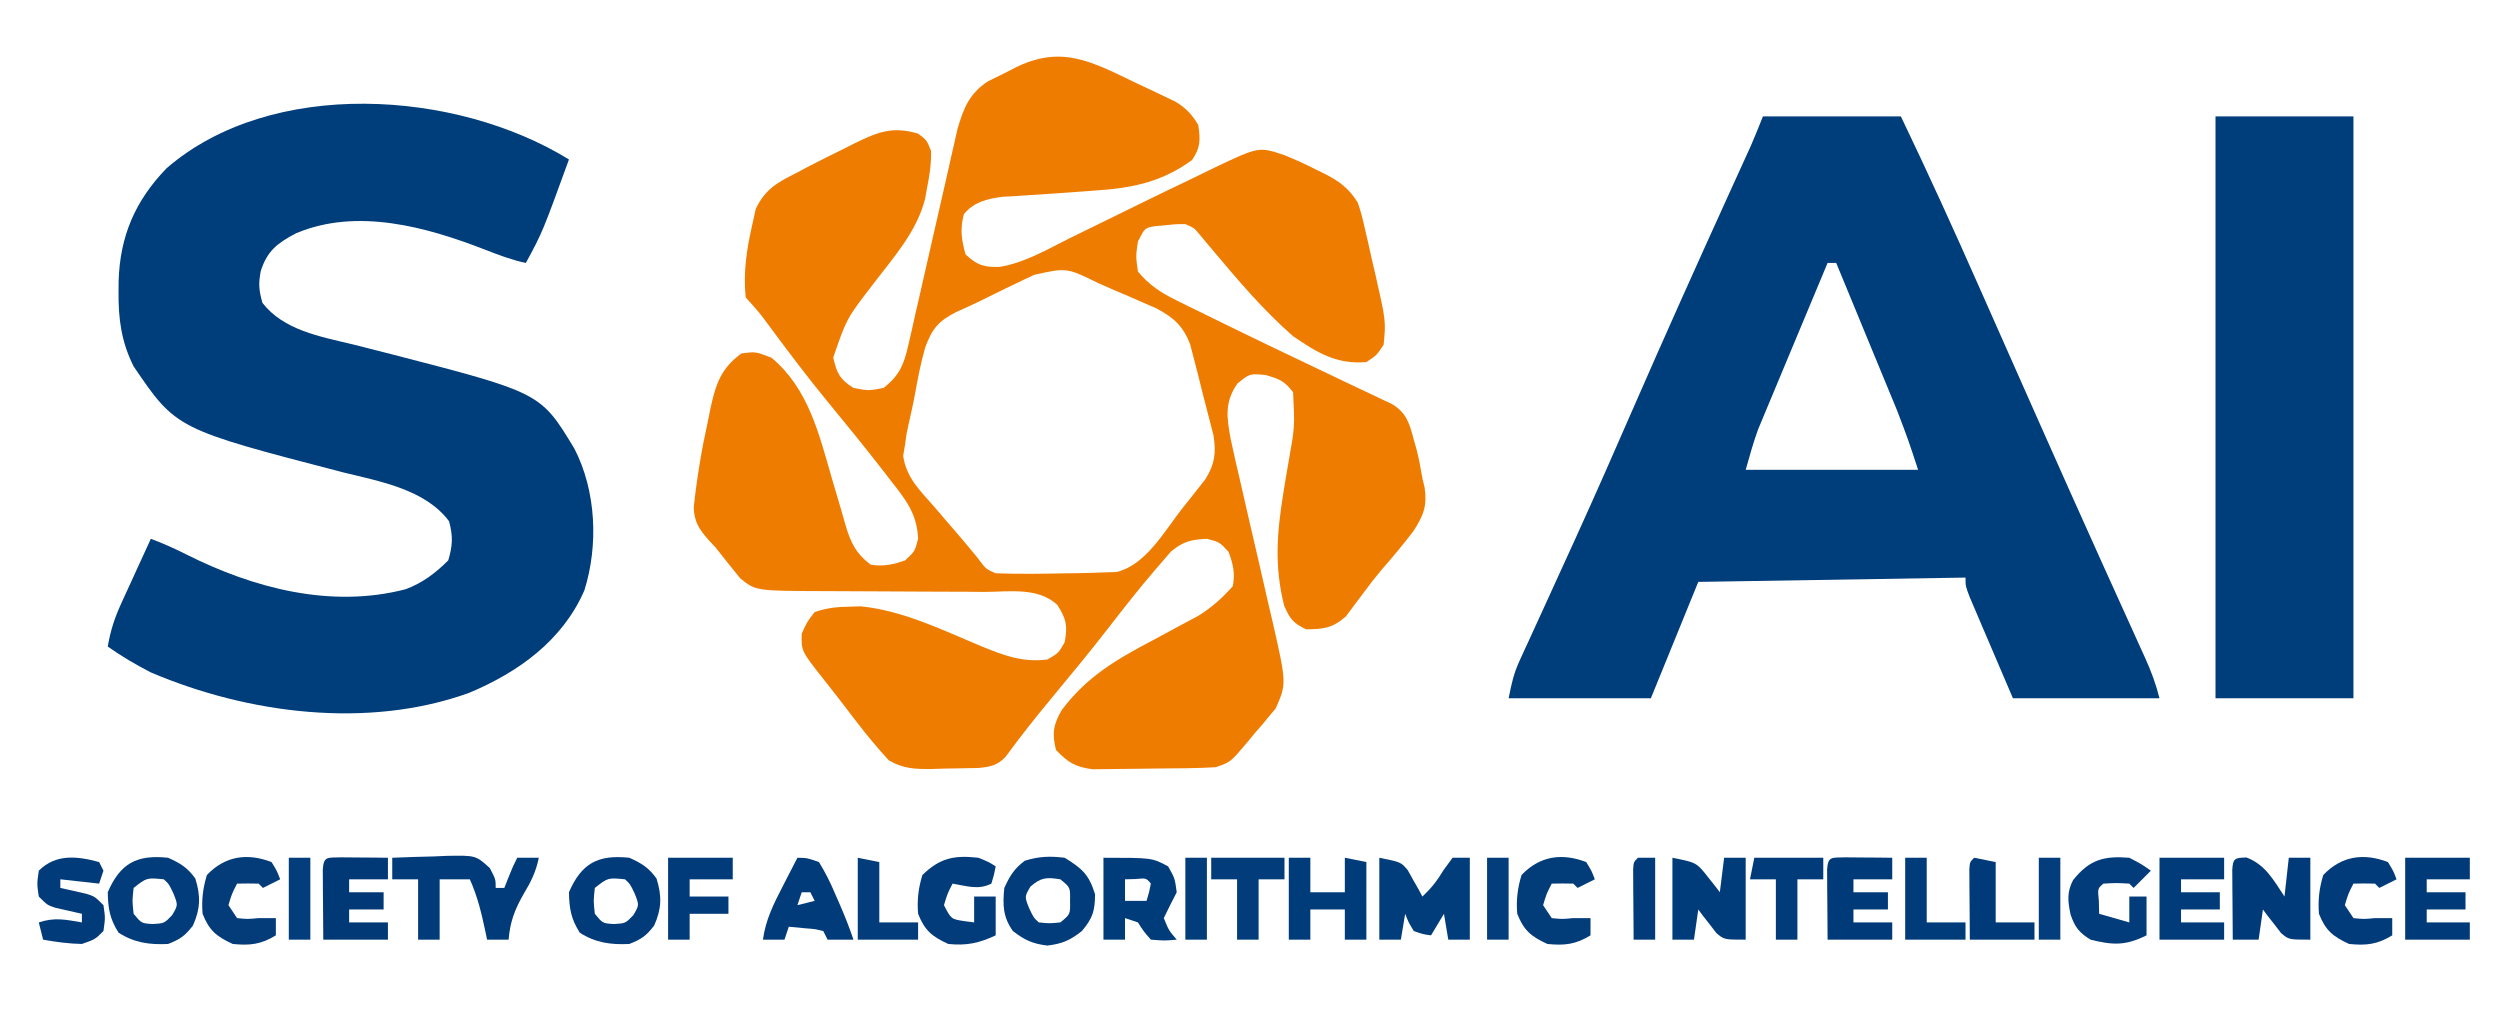 <?xml version="1.0" encoding="UTF-8"?>
<svg version="1.1" xmlns="http://www.w3.org/2000/svg" width="580" height="236">
<path d="M0 0 C1.036 0.482 2.072 0.964 3.139 1.461 C4.131 1.935 5.123 2.41 6.145 2.898 C7.49 3.539 7.49 3.539 8.863 4.193 C11.388 5.748 12.666 7.094 14.188 9.625 C14.691 13.075 14.721 14.836 12.75 17.75 C5.834 22.81 -1.145 24.283 -9.562 24.812 C-10.525 24.887 -11.488 24.962 -12.48 25.039 C-16.637 25.358 -20.797 25.624 -24.957 25.895 C-26.649 26.009 -26.649 26.009 -28.375 26.125 C-29.325 26.177 -30.275 26.228 -31.254 26.281 C-34.81 26.759 -37.87 27.468 -40.188 30.312 C-41.122 33.768 -40.749 36.189 -39.812 39.625 C-37.111 42.167 -35.592 42.646 -31.895 42.547 C-26.052 41.578 -20.865 38.498 -15.625 35.875 C-13.837 35.001 -12.049 34.126 -10.259 33.254 C-8.387 32.34 -6.516 31.423 -4.645 30.505 C-3.368 29.878 -2.09 29.252 -0.812 28.625 C-0.173 28.311 0.467 27.997 1.127 27.674 C4.944 25.805 8.769 23.955 12.606 22.128 C14.406 21.265 16.195 20.383 17.985 19.501 C28.243 14.631 28.243 14.631 34.188 16.625 C36.706 17.655 39.035 18.697 41.438 19.938 C42.354 20.381 42.354 20.381 43.289 20.834 C46.883 22.651 49.061 24.227 51.188 27.625 C52.079 30.355 52.079 30.355 52.793 33.457 C53.054 34.586 53.315 35.714 53.584 36.877 C53.845 38.052 54.106 39.227 54.375 40.438 C54.648 41.601 54.92 42.764 55.201 43.963 C57.73 55.097 57.73 55.097 57.188 60.625 C55.562 63.062 55.562 63.062 53.188 64.625 C46.295 65.226 41.745 62.43 36.188 58.625 C29.297 52.616 23.363 45.601 17.496 38.609 C16.694 37.658 16.694 37.658 15.875 36.688 C15.169 35.839 15.169 35.839 14.449 34.973 C13.208 33.491 13.208 33.491 11.188 32.625 C9.038 32.61 9.038 32.61 6.688 32.875 C5.893 32.942 5.099 33.009 4.281 33.078 C1.806 33.477 1.806 33.477 0.188 36.625 C-0.313 40.083 -0.313 40.083 0.188 43.625 C2.77 46.713 5.432 48.491 9.02 50.254 C9.972 50.726 10.924 51.199 11.906 51.685 C12.927 52.181 13.948 52.677 15 53.188 C16.057 53.708 17.114 54.229 18.204 54.766 C27.441 59.302 36.725 63.743 46.023 68.152 C47.299 68.764 47.299 68.764 48.601 69.387 C50.396 70.246 52.197 71.096 54.001 71.937 C54.9 72.366 55.8 72.796 56.727 73.238 C57.94 73.809 57.94 73.809 59.178 74.392 C62.539 76.454 63.199 78.918 64.188 82.625 C64.387 83.329 64.587 84.033 64.793 84.758 C65.385 87.038 65.801 89.302 66.188 91.625 C66.355 92.312 66.523 92.999 66.695 93.707 C67.323 98.046 66.457 100.21 64.047 103.918 C61.706 107.009 59.202 109.95 56.663 112.879 C55.274 114.523 53.977 116.202 52.699 117.934 C51.953 118.925 51.206 119.916 50.438 120.938 C49.783 121.821 49.128 122.704 48.453 123.613 C45.389 126.334 43.243 126.602 39.188 126.625 C36.217 125.222 35.408 124.134 34.105 121.129 C31.809 111.881 32.434 104.27 33.934 94.961 C34.067 94.133 34.2 93.305 34.337 92.451 C34.605 90.82 34.882 89.19 35.17 87.562 C36.58 79.616 36.58 79.616 36.188 71.625 C34.153 68.987 33.132 68.608 29.812 67.625 C26.095 67.285 26.095 67.285 23.25 69.625 C20.288 73.933 20.776 77.324 21.661 82.273 C22.337 85.461 23.067 88.633 23.812 91.805 C24.359 94.202 24.906 96.599 25.453 98.996 C26.319 102.751 27.189 106.505 28.061 110.259 C28.903 113.898 29.733 117.538 30.562 121.18 C30.825 122.292 31.087 123.405 31.358 124.552 C34.691 139.226 34.691 139.226 32.134 145.008 C31.65 145.583 31.166 146.158 30.668 146.75 C30.14 147.393 29.612 148.036 29.068 148.699 C28.51 149.335 27.951 149.97 27.375 150.625 C26.828 151.291 26.281 151.958 25.717 152.645 C21.667 157.465 21.667 157.465 18.188 158.625 C13.649 158.876 9.108 158.896 4.564 158.92 C3.066 158.932 1.569 158.952 0.072 158.982 C-2.096 159.024 -4.262 159.041 -6.43 159.051 C-8.373 159.073 -8.373 159.073 -10.355 159.095 C-14.383 158.547 -16.015 157.529 -18.812 154.625 C-19.79 150.866 -19.446 148.707 -17.482 145.351 C-11.745 137.688 -4.903 133.665 3.375 129.312 C5.271 128.297 7.164 127.276 9.051 126.245 C10.753 125.318 12.464 124.41 14.177 123.503 C17.354 121.521 19.708 119.423 22.188 116.625 C22.791 113.734 22.258 111.363 21.188 108.625 C19.116 106.382 19.116 106.382 16.188 105.625 C12.487 105.816 10.66 106.227 7.801 108.637 C7.042 109.52 6.282 110.403 5.5 111.312 C5.076 111.801 4.651 112.289 4.214 112.792 C0.533 117.081 -2.956 121.53 -6.416 125.998 C-10.785 131.638 -15.32 137.134 -19.877 142.624 C-23.539 147.044 -27.098 151.516 -30.48 156.156 C-32.346 158.213 -34.2 158.573 -36.91 158.802 C-39.502 158.868 -42.094 158.91 -44.688 158.938 C-45.586 158.967 -46.484 158.996 -47.41 159.025 C-51.439 159.064 -54.062 159.055 -57.605 157.027 C-60.312 154.081 -62.827 151.058 -65.25 147.875 C-65.729 147.252 -66.209 146.63 -66.703 145.989 C-67.649 144.758 -68.593 143.526 -69.534 142.292 C-70.614 140.883 -71.717 139.492 -72.824 138.105 C-77.921 131.651 -77.921 131.651 -77.812 127.625 C-76.562 124.875 -76.562 124.875 -74.812 122.625 C-71.876 121.646 -69.819 121.428 -66.75 121.375 C-65.433 121.336 -65.433 121.336 -64.09 121.297 C-54.311 122.276 -45.089 126.816 -36.115 130.572 C-30.796 132.725 -26.571 134.35 -20.812 133.625 C-18.249 132.145 -18.249 132.145 -16.812 129.625 C-16.087 125.838 -16.427 124.231 -18.499 120.976 C-22.944 116.797 -29.714 117.922 -35.398 117.953 C-36.742 117.943 -38.086 117.93 -39.43 117.914 C-42.962 117.88 -46.493 117.875 -50.025 117.876 C-54.302 117.874 -58.578 117.841 -62.855 117.808 C-66.186 117.783 -69.516 117.765 -72.847 117.763 C-88.463 117.713 -88.463 117.713 -92.07 114.805 C-94 112.423 -95.923 110.039 -97.812 107.625 C-98.63 106.751 -98.63 106.751 -99.465 105.859 C-101.629 103.39 -102.792 101.614 -102.862 98.265 C-102.129 91.498 -101.038 84.894 -99.562 78.25 C-99.37 77.292 -99.178 76.334 -98.98 75.348 C-97.748 69.774 -96.618 66.157 -91.812 62.625 C-88.5 62.188 -88.5 62.188 -84.812 63.625 C-76.248 70.762 -73.782 81.371 -70.812 91.625 C-70.153 93.884 -69.491 96.142 -68.815 98.396 C-68.408 99.759 -68.014 101.127 -67.636 102.499 C-66.457 106.503 -65.201 109.117 -61.812 111.625 C-58.963 112.112 -56.518 111.611 -53.812 110.625 C-51.569 108.553 -51.569 108.553 -50.812 105.625 C-51.053 99.862 -53.627 96.603 -57.062 92.25 C-57.597 91.555 -58.131 90.86 -58.682 90.145 C-62.997 84.568 -67.452 79.104 -71.93 73.658 C-76.466 68.121 -80.78 62.434 -85.031 56.676 C-87.746 53.003 -87.746 53.003 -90.812 49.625 C-91.402 43.831 -90.601 38.533 -89.312 32.875 C-88.895 30.996 -88.895 30.996 -88.469 29.078 C-86.197 24.341 -83.384 22.95 -78.812 20.625 C-77.985 20.183 -77.158 19.742 -76.306 19.287 C-73.643 17.893 -70.953 16.566 -68.25 15.25 C-66.89 14.556 -66.89 14.556 -65.502 13.848 C-60.085 11.216 -56.682 9.882 -50.812 11.625 C-48.812 13.125 -48.812 13.125 -47.812 15.625 C-47.726 18.722 -48.202 21.595 -48.812 24.625 C-48.931 25.304 -49.05 25.984 -49.172 26.684 C-51.118 34.482 -56.694 40.528 -61.45 46.808 C-67.385 54.531 -67.385 54.531 -70.5 63.562 C-69.67 67.261 -69.012 68.574 -65.812 70.625 C-62.312 71.292 -62.312 71.292 -58.812 70.625 C-55.192 67.763 -54.125 65.292 -53.121 60.85 C-52.851 59.689 -52.58 58.527 -52.302 57.33 C-52.026 56.079 -51.749 54.828 -51.465 53.539 C-51.165 52.236 -50.864 50.933 -50.562 49.631 C-49.77 46.207 -48.994 42.779 -48.223 39.35 C-46.989 33.869 -45.736 28.392 -44.472 22.917 C-44.036 21.012 -43.61 19.105 -43.184 17.198 C-42.917 16.03 -42.65 14.862 -42.375 13.659 C-42.145 12.636 -41.915 11.613 -41.678 10.559 C-40.225 5.632 -38.96 2.39 -34.625 -0.5 C-33.362 -1.141 -32.091 -1.765 -30.812 -2.375 C-30.11 -2.737 -29.407 -3.099 -28.684 -3.473 C-17.666 -9.133 -10.66 -5.138 0 0 Z M-23.848 44.383 C-24.653 44.757 -25.459 45.132 -26.289 45.518 C-29.731 47.158 -33.156 48.831 -36.571 50.528 C-38.338 51.392 -40.13 52.204 -41.93 52.996 C-46.088 55.131 -47.486 56.756 -49.156 61.199 C-50.135 64.666 -50.846 68.159 -51.47 71.704 C-51.922 74.237 -52.502 76.739 -53.062 79.25 C-53.543 81.413 -53.543 81.413 -53.812 83.625 C-53.966 84.53 -54.119 85.435 -54.277 86.367 C-53.554 91.437 -50.436 94.36 -47.125 98.125 C-46.499 98.858 -45.873 99.592 -45.229 100.348 C-44.002 101.783 -42.77 103.213 -41.53 104.637 C-39.98 106.431 -38.475 108.254 -36.98 110.094 C-35.067 112.66 -35.067 112.66 -32.812 113.625 C-27.146 113.845 -21.481 113.728 -15.812 113.625 C-15.123 113.618 -14.433 113.61 -13.723 113.603 C-11.835 113.575 -9.949 113.507 -8.062 113.438 C-6.975 113.403 -5.887 113.368 -4.766 113.332 C1.998 111.713 6.311 103.899 10.438 98.625 C11.074 97.831 11.711 97.037 12.367 96.219 C12.973 95.445 13.579 94.672 14.203 93.875 C14.753 93.179 15.302 92.483 15.868 91.766 C18.027 88.263 18.355 85.696 17.722 81.642 C16.829 78.112 15.93 74.584 15 71.062 C14.695 69.831 14.39 68.599 14.076 67.33 C13.769 66.147 13.461 64.965 13.145 63.746 C12.866 62.668 12.587 61.589 12.3 60.478 C10.633 56.202 8.473 54.317 4.47 52.161 C3.457 51.721 2.443 51.281 1.398 50.828 C0.292 50.345 -0.814 49.861 -1.953 49.363 C-3.103 48.872 -4.253 48.381 -5.438 47.875 C-6.595 47.368 -7.753 46.862 -8.945 46.34 C-16.351 42.706 -16.351 42.706 -23.848 44.383 Z " fill="#EE7C01" transform="translate(263.812,19.375)"/>
<path d="M0 0 C10.56 0 21.12 0 32 0 C38.308 13.143 44.333 26.384 50.224 39.719 C53.919 48.083 57.629 56.441 61.341 64.798 C62.196 66.723 63.051 68.648 63.906 70.573 C68.658 81.278 73.43 91.975 78.254 102.648 C78.673 103.576 79.092 104.503 79.523 105.459 C81.52 109.879 83.521 114.297 85.528 118.712 C86.241 120.288 86.955 121.865 87.668 123.441 C87.993 124.153 88.318 124.864 88.653 125.597 C90.074 128.746 91.158 131.633 92 135 C80.78 135 69.56 135 58 135 C55.278 128.627 55.278 128.627 52.5 122.125 C51.639 120.116 51.639 120.116 50.76 118.067 C50.313 117.016 49.866 115.965 49.406 114.883 C48.945 113.804 48.485 112.725 48.01 111.614 C47 109 47 109 47 107 C26.54 107.33 6.08 107.66 -15 108 C-20.445 121.365 -20.445 121.365 -26 135 C-36.89 135 -47.78 135 -59 135 C-58.302 131.51 -57.836 129.291 -56.428 126.228 C-56.105 125.518 -55.782 124.808 -55.449 124.077 C-55.096 123.314 -54.743 122.551 -54.379 121.766 C-54.008 120.953 -53.637 120.14 -53.254 119.302 C-52.45 117.54 -51.644 115.78 -50.835 114.021 C-48.65 109.264 -46.483 104.499 -44.316 99.734 C-43.647 98.264 -43.647 98.264 -42.965 96.764 C-38.552 87.049 -34.266 77.28 -30 67.5 C-22.811 51.032 -15.456 34.643 -8.016 18.287 C-7.627 17.433 -7.239 16.578 -6.839 15.698 C-6.115 14.106 -5.39 12.514 -4.664 10.923 C-4.18 9.859 -4.18 9.859 -3.686 8.772 C-3.267 7.855 -3.267 7.855 -2.841 6.92 C-1.841 4.636 -0.926 2.315 0 0 Z M15 34 C12.611 39.709 10.226 45.42 7.847 51.133 C7.037 53.074 6.226 55.015 5.414 56.955 C4.244 59.751 3.078 62.549 1.914 65.348 C1.553 66.208 1.191 67.069 0.819 67.956 C0.478 68.776 0.138 69.596 -0.212 70.442 C-0.659 71.511 -0.659 71.511 -1.114 72.602 C-2.25 75.676 -3.1 78.849 -4 82 C9.2 82 22.4 82 36 82 C33.746 75.119 33.746 75.119 31.191 68.398 C30.871 67.618 30.55 66.838 30.221 66.034 C29.886 65.228 29.552 64.421 29.207 63.59 C28.856 62.737 28.505 61.884 28.144 61.005 C27.036 58.315 25.924 55.626 24.812 52.938 C24.055 51.1 23.298 49.262 22.541 47.424 C20.697 42.948 18.85 38.474 17 34 C16.34 34 15.68 34 15 34 Z " fill="#003D7B" transform="translate(409,27)"/>
<path d="M0 0 C-6.15 16.893 -6.15 16.893 -10 24 C-13.329 23.307 -16.419 22.109 -19.582 20.879 C-33.083 15.642 -49.138 11.166 -63.27 17.098 C-67.597 19.354 -70.006 21.18 -71.5 25.875 C-72.071 28.887 -71.952 30.178 -71.125 33.25 C-66.201 39.622 -57.723 41.073 -50.25 42.875 C-48.208 43.391 -46.166 43.909 -44.125 44.43 C-43.103 44.69 -42.081 44.95 -41.027 45.218 C-6.562 54.123 -6.562 54.123 1.277 67.117 C6.298 76.873 6.889 89.477 3.562 100 C-1.523 111.657 -11.809 118.992 -23.188 123.75 C-46.588 132.193 -74.44 128.62 -97 119 C-100.496 117.201 -103.793 115.272 -107 113 C-106.398 109.433 -105.438 106.422 -103.934 103.137 C-103.531 102.25 -103.128 101.364 -102.713 100.451 C-102.292 99.539 -101.871 98.627 -101.438 97.688 C-100.8 96.29 -100.8 96.29 -100.15 94.865 C-99.105 92.575 -98.055 90.286 -97 88 C-94.196 89.062 -91.541 90.232 -88.863 91.586 C-73.308 99.424 -55.248 104.225 -37.902 99.703 C-33.966 98.248 -30.937 95.937 -28 93 C-26.98 89.547 -26.886 87.43 -27.812 83.938 C-33.354 76.496 -43.926 74.685 -52.5 72.562 C-91.118 62.532 -91.118 62.532 -101 48 C-103.834 42.338 -104.551 37.027 -104.5 30.75 C-104.49 29.502 -104.49 29.502 -104.48 28.229 C-104.173 17.797 -100.641 9.556 -93.348 2.031 C-69.025 -19.013 -26.172 -16.153 0 0 Z " fill="#003D7B" transform="translate(132,37)"/>
<path d="M0 0 C10.56 0 21.12 0 32 0 C32 44.55 32 89.1 32 135 C21.44 135 10.88 135 0 135 C0 90.45 0 45.9 0 0 Z " fill="#003D7B" transform="translate(514,27)"/>
<path d="M0 0 C3.25 -0.145 6.498 -0.234 9.75 -0.312 C10.67 -0.354 11.591 -0.396 12.539 -0.439 C19.379 -0.563 19.379 -0.563 22.641 2.395 C24 5 24 5 24 7 C24.66 7 25.32 7 26 7 C26.309 6.216 26.619 5.433 26.938 4.625 C28 2 28 2 29 0 C30.65 0 32.3 0 34 0 C33.36 3.215 32.188 5.577 30.5 8.375 C28.462 11.929 27.319 14.854 27 19 C25.35 19 23.7 19 22 19 C21.879 18.408 21.758 17.817 21.633 17.207 C20.733 12.962 19.795 8.976 18 5 C15.69 5 13.38 5 11 5 C11 9.62 11 14.24 11 19 C9.35 19 7.7 19 6 19 C6 14.38 6 9.76 6 5 C4.02 5 2.04 5 0 5 C0 3.35 0 1.7 0 0 Z " fill="#023B7A" transform="translate(91,199)"/>
<path d="M0 0 C5 1 5 1 6.582 2.848 C6.988 3.579 7.394 4.309 7.812 5.062 C8.231 5.796 8.65 6.529 9.082 7.285 C9.385 7.851 9.688 8.417 10 9 C12.126 6.994 13.38 5.374 14.938 2.812 C15.618 1.884 16.299 0.956 17 0 C18.32 0 19.64 0 21 0 C21 6.27 21 12.54 21 19 C19.35 19 17.7 19 16 19 C15.67 17.02 15.34 15.04 15 13 C13.515 15.475 13.515 15.475 12 18 C10.125 17.75 10.125 17.75 8 17 C6.75 14.938 6.75 14.938 6 13 C5.67 14.98 5.34 16.96 5 19 C3.35 19 1.7 19 0 19 C0 12.73 0 6.46 0 0 Z " fill="#023D7B" transform="translate(320,199)"/>
<path d="M0 0 C4.378 1.654 6.289 5.256 8.812 9.062 C9.143 6.093 9.473 3.123 9.812 0.062 C11.463 0.062 13.113 0.062 14.812 0.062 C14.812 6.332 14.812 12.602 14.812 19.062 C9.812 19.062 9.812 19.062 8.012 17.531 C7.513 16.882 7.014 16.232 6.5 15.562 C5.988 14.913 5.476 14.263 4.949 13.594 C4.387 12.836 4.387 12.836 3.812 12.062 C3.482 14.373 3.152 16.683 2.812 19.062 C0.833 19.062 -1.147 19.062 -3.188 19.062 C-3.214 16.083 -3.234 13.104 -3.25 10.125 C-3.258 9.275 -3.267 8.425 -3.275 7.549 C-3.279 6.74 -3.282 5.931 -3.285 5.098 C-3.29 4.349 -3.296 3.6 -3.301 2.828 C-3.129 0.148 -2.675 0.076 0 0 Z " fill="#013A79" transform="translate(521.188,198.938)"/>
<path d="M0 0 C4.042 2.47 5.678 3.94 7.062 8.5 C6.992 12.455 6.515 13.982 4 17 C1.241 19.162 -0.515 19.939 -4 20.375 C-7.45 19.944 -9.263 19.128 -12 17 C-14.328 13.785 -14.397 10.892 -14 7 C-12.739 4.226 -11.689 2.517 -9.25 0.688 C-5.926 -0.328 -3.463 -0.418 0 0 Z M-7.938 6.688 C-9.308 9.014 -9.308 9.014 -8.25 11.688 C-7.198 13.898 -7.198 13.898 -6 15 C-3.542 15.25 -3.542 15.25 -1 15 C1.316 13.115 1.316 13.115 1.25 10 C1.316 6.885 1.316 6.885 -1 5 C-4.213 4.506 -5.452 4.523 -7.938 6.688 Z " fill="#023C7A" transform="translate(247,199)"/>
<path d="M0 0 C2.857 1.27 4.481 2.284 6.312 4.812 C7.585 8.861 7.509 11.88 5.75 15.75 C3.871 18.166 2.808 18.899 0 20 C-4.259 20.225 -7.909 19.709 -11.5 17.375 C-13.531 14.159 -13.933 11.794 -14 8 C-11.086 1.252 -7.239 -0.762 0 0 Z M-8 7 C-8.333 10 -8.333 10 -8 13 C-6.175 15.219 -6.175 15.219 -3.562 15.375 C-0.902 15.221 -0.902 15.221 0.938 13.312 C2.308 10.986 2.308 10.986 1.25 8.312 C0.198 6.102 0.198 6.102 -1 5 C-4.961 4.609 -4.961 4.609 -8 7 Z " fill="#013B79" transform="translate(146,199)"/>
<path d="M0 0 C2.857 1.27 4.481 2.284 6.312 4.812 C7.585 8.861 7.509 11.88 5.75 15.75 C3.871 18.166 2.808 18.899 0 20 C-4.259 20.225 -7.909 19.709 -11.5 17.375 C-13.531 14.159 -13.933 11.794 -14 8 C-11.086 1.252 -7.239 -0.762 0 0 Z M-8 7 C-8.333 10 -8.333 10 -8 13 C-6.175 15.219 -6.175 15.219 -3.562 15.375 C-0.902 15.221 -0.902 15.221 0.938 13.312 C2.308 10.986 2.308 10.986 1.25 8.312 C0.198 6.102 0.198 6.102 -1 5 C-4.961 4.609 -4.961 4.609 -8 7 Z " fill="#023C7A" transform="translate(39,199)"/>
<path d="M0 0 C5.625 1.125 5.625 1.125 8.312 4.562 C8.824 5.203 9.336 5.844 9.863 6.504 C10.238 6.998 10.614 7.491 11 8 C11.33 5.36 11.66 2.72 12 0 C13.65 0 15.3 0 17 0 C17 6.27 17 12.54 17 19 C12 19 12 19 10.199 17.469 C9.7 16.819 9.201 16.169 8.688 15.5 C8.176 14.85 7.664 14.201 7.137 13.531 C6.574 12.773 6.574 12.773 6 12 C5.67 14.31 5.34 16.62 5 19 C3.35 19 1.7 19 0 19 C0 12.73 0 6.46 0 0 Z " fill="#013C7A" transform="translate(388,199)"/>
<path d="M0 0 C11.273 0 11.273 0 15 2 C16.562 4.75 16.562 4.75 17 8 C16.484 9.011 15.969 10.021 15.438 11.062 C14.726 12.517 14.726 12.517 14 14 C15.173 16.874 15.173 16.874 17 19 C14.188 19.25 14.188 19.25 11 19 C9.312 17.062 9.312 17.062 8 15 C7.01 14.67 6.02 14.34 5 14 C5 15.65 5 17.3 5 19 C3.35 19 1.7 19 0 19 C0 12.73 0 6.46 0 0 Z M5 5 C5 6.65 5 8.3 5 10 C6.65 10 8.3 10 10 10 C10.591 8.054 10.591 8.054 11 6 C9.934 4.704 9.934 4.704 7.438 4.938 C6.633 4.958 5.829 4.979 5 5 Z " fill="#013C7A" transform="translate(256,199)"/>
<path d="M0 0 C1.932 0.017 1.932 0.017 3.902 0.035 C5.193 0.044 6.483 0.053 7.812 0.062 C8.812 0.074 9.811 0.086 10.84 0.098 C10.84 1.748 10.84 3.398 10.84 5.098 C7.87 5.098 4.9 5.098 1.84 5.098 C1.84 6.088 1.84 7.078 1.84 8.098 C4.48 8.098 7.12 8.098 9.84 8.098 C9.84 9.418 9.84 10.738 9.84 12.098 C7.2 12.098 4.56 12.098 1.84 12.098 C1.84 13.088 1.84 14.078 1.84 15.098 C4.81 15.098 7.78 15.098 10.84 15.098 C10.84 16.418 10.84 17.738 10.84 19.098 C5.89 19.098 0.94 19.098 -4.16 19.098 C-4.187 16.118 -4.207 13.139 -4.223 10.16 C-4.231 9.31 -4.239 8.46 -4.248 7.584 C-4.251 6.775 -4.254 5.966 -4.258 5.133 C-4.263 4.384 -4.268 3.635 -4.274 2.864 C-4.07 -0.312 -3.232 0.1 0 0 Z " fill="#013A78" transform="translate(428.16,198.902)"/>
<path d="M0 0 C1.932 0.017 1.932 0.017 3.902 0.035 C5.193 0.044 6.483 0.053 7.812 0.062 C8.812 0.074 9.811 0.086 10.84 0.098 C10.84 1.748 10.84 3.398 10.84 5.098 C7.87 5.098 4.9 5.098 1.84 5.098 C1.84 6.088 1.84 7.078 1.84 8.098 C4.48 8.098 7.12 8.098 9.84 8.098 C9.84 9.418 9.84 10.738 9.84 12.098 C7.2 12.098 4.56 12.098 1.84 12.098 C1.84 13.088 1.84 14.078 1.84 15.098 C4.81 15.098 7.78 15.098 10.84 15.098 C10.84 16.418 10.84 17.738 10.84 19.098 C5.89 19.098 0.94 19.098 -4.16 19.098 C-4.187 16.118 -4.207 13.139 -4.223 10.16 C-4.231 9.31 -4.239 8.46 -4.248 7.584 C-4.251 6.775 -4.254 5.966 -4.258 5.133 C-4.263 4.384 -4.268 3.635 -4.274 2.864 C-4.07 -0.312 -3.232 0.1 0 0 Z " fill="#013977" transform="translate(79.16,198.902)"/>
<path d="M0 0 C2.438 1 2.438 1 4 2 C3.625 3.938 3.625 3.938 3 6 C-0.069 7.534 -2.701 6.55 -6 6 C-7.198 8.329 -7.198 8.329 -8 11 C-6.33 14.224 -6.33 14.224 -3.375 14.688 C-2.591 14.791 -1.808 14.894 -1 15 C-1 13.02 -1 11.04 -1 9 C0.65 9 2.3 9 4 9 C4 11.97 4 14.94 4 18 C0.167 19.804 -2.768 20.441 -7 20 C-10.788 18.278 -12.48 16.843 -14 13 C-14.266 9.846 -13.943 7.022 -13 4 C-8.919 0.016 -5.589 -0.621 0 0 Z " fill="#033C7A" transform="translate(227,199)"/>
<path d="M0 0 C4.95 0 9.9 0 15 0 C15 1.65 15 3.3 15 5 C11.7 5 8.4 5 5 5 C5 5.99 5 6.98 5 8 C7.97 8 10.94 8 14 8 C14 9.32 14 10.64 14 12 C11.03 12 8.06 12 5 12 C5 12.99 5 13.98 5 15 C8.3 15 11.6 15 15 15 C15 16.32 15 17.64 15 19 C10.05 19 5.1 19 0 19 C0 12.73 0 6.46 0 0 Z " fill="#013A79" transform="translate(558,199)"/>
<path d="M0 0 C4.95 0 9.9 0 15 0 C15 1.65 15 3.3 15 5 C11.7 5 8.4 5 5 5 C5 5.99 5 6.98 5 8 C7.97 8 10.94 8 14 8 C14 9.32 14 10.64 14 12 C11.03 12 8.06 12 5 12 C5 12.99 5 13.98 5 15 C8.3 15 11.6 15 15 15 C15 16.32 15 17.64 15 19 C10.05 19 5.1 19 0 19 C0 12.73 0 6.46 0 0 Z " fill="#023B79" transform="translate(501,199)"/>
<path d="M0 0 C1.65 0 3.3 0 5 0 C5 2.64 5 5.28 5 8 C7.64 8 10.28 8 13 8 C13 5.36 13 2.72 13 0 C14.65 0.33 16.3 0.66 18 1 C18 6.94 18 12.88 18 19 C16.35 19 14.7 19 13 19 C13 16.69 13 14.38 13 12 C10.36 12 7.72 12 5 12 C5 14.31 5 16.62 5 19 C3.35 19 1.7 19 0 19 C0 12.73 0 6.46 0 0 Z " fill="#013C7A" transform="translate(299,199)"/>
<path d="M0 0 C2.875 1.5 2.875 1.5 5 3 C3.68 4.32 2.36 5.64 1 7 C0.67 6.67 0.34 6.34 0 6 C-3 5.833 -3 5.833 -6 6 C-7.356 7.125 -7.356 7.125 -7.062 10.062 C-7.042 11.032 -7.021 12.001 -7 13 C-4.69 13.66 -2.38 14.32 0 15 C0 13.02 0 11.04 0 9 C1.32 9 2.64 9 4 9 C4 11.97 4 14.94 4 18 C-0.874 20.437 -3.81 20.288 -9 19 C-11.683 17.323 -12.61 16.137 -13.629 13.168 C-14.273 10.134 -14.517 7.981 -13.043 5.184 C-9.246 0.424 -5.9 -0.472 0 0 Z " fill="#033C7A" transform="translate(494,199)"/>
<path d="M0 0 C2.266 0.039 2.266 0.039 5 1 C6.514 3.497 7.645 5.708 8.75 8.375 C9.053 9.061 9.356 9.747 9.668 10.453 C10.901 13.271 12.027 16.082 13 19 C11.02 19 9.04 19 7 19 C6.67 18.34 6.34 17.68 6 17 C4.105 16.535 4.105 16.535 1.938 16.375 C0.638 16.251 -0.661 16.128 -2 16 C-2.33 16.99 -2.66 17.98 -3 19 C-4.65 19 -6.3 19 -8 19 C-7.382 14.447 -5.532 10.715 -3.438 6.688 C-2.943 5.72 -2.943 5.72 -2.439 4.732 C-1.632 3.152 -0.817 1.576 0 0 Z M1 8 C0.67 8.99 0.34 9.98 0 11 C1.32 10.67 2.64 10.34 4 10 C3.67 9.34 3.34 8.68 3 8 C2.34 8 1.68 8 1 8 Z " fill="#013B79" transform="translate(185,199)"/>
<path d="M0 0 C0.33 0.66 0.66 1.32 1 2 C0.67 2.99 0.34 3.98 0 5 C-2.97 4.67 -5.94 4.34 -9 4 C-9 4.66 -9 5.32 -9 6 C-6.982 6.456 -4.964 6.911 -2.945 7.367 C-1 8 -1 8 1 10 C1.438 12.938 1.438 12.938 1 16 C-0.938 17.938 -0.938 17.938 -4 19 C-7.056 18.939 -9.995 18.543 -13 18 C-13.33 16.68 -13.66 15.36 -14 14 C-10.306 12.769 -7.794 13.356 -4 14 C-4 13.34 -4 12.68 -4 12 C-6.018 11.544 -8.036 11.089 -10.055 10.633 C-12 10 -12 10 -14 8 C-14.438 5.062 -14.438 5.062 -14 2 C-10.053 -1.947 -5.078 -1.395 0 0 Z " fill="#023B7A" transform="translate(23,200)"/>
<path d="M0 0 C1.266 2.062 1.266 2.062 2 4 C0.02 4.99 0.02 4.99 -2 6 C-2.33 5.67 -2.66 5.34 -3 5 C-4.666 4.959 -6.334 4.957 -8 5 C-9.198 7.329 -9.198 7.329 -10 10 C-9.01 11.485 -9.01 11.485 -8 13 C-5.584 13.25 -5.584 13.25 -3 13 C-1.68 13 -0.36 13 1 13 C1 14.32 1 15.64 1 17 C-2.417 19.103 -5.021 19.406 -9 19 C-12.788 17.278 -14.48 15.843 -16 12 C-16.267 8.845 -15.931 6.027 -15 3 C-10.793 -1.417 -5.652 -2.17 0 0 Z " fill="#023B79" transform="translate(554,200)"/>
<path d="M0 0 C1.266 2.062 1.266 2.062 2 4 C0.02 4.99 0.02 4.99 -2 6 C-2.33 5.67 -2.66 5.34 -3 5 C-4.666 4.959 -6.334 4.957 -8 5 C-9.198 7.329 -9.198 7.329 -10 10 C-9.01 11.485 -9.01 11.485 -8 13 C-5.584 13.25 -5.584 13.25 -3 13 C-1.68 13 -0.36 13 1 13 C1 14.32 1 15.64 1 17 C-2.417 19.103 -5.021 19.406 -9 19 C-12.788 17.278 -14.48 15.843 -16 12 C-16.267 8.845 -15.931 6.027 -15 3 C-10.793 -1.417 -5.652 -2.17 0 0 Z " fill="#023C79" transform="translate(368,200)"/>
<path d="M0 0 C1.266 2.062 1.266 2.062 2 4 C0.02 4.99 0.02 4.99 -2 6 C-2.33 5.67 -2.66 5.34 -3 5 C-4.666 4.959 -6.334 4.957 -8 5 C-9.198 7.329 -9.198 7.329 -10 10 C-9.01 11.485 -9.01 11.485 -8 13 C-5.584 13.25 -5.584 13.25 -3 13 C-1.68 13 -0.36 13 1 13 C1 14.32 1 15.64 1 17 C-2.417 19.103 -5.021 19.406 -9 19 C-12.788 17.278 -14.48 15.843 -16 12 C-16.267 8.845 -15.931 6.027 -15 3 C-10.793 -1.417 -5.652 -2.17 0 0 Z " fill="#033C79" transform="translate(63,200)"/>
<path d="M0 0 C4.95 0 9.9 0 15 0 C15 1.65 15 3.3 15 5 C11.7 5 8.4 5 5 5 C5 6.32 5 7.64 5 9 C7.97 9 10.94 9 14 9 C14 10.32 14 11.64 14 13 C11.03 13 8.06 13 5 13 C5 14.98 5 16.96 5 19 C3.35 19 1.7 19 0 19 C0 12.73 0 6.46 0 0 Z " fill="#013B79" transform="translate(155,199)"/>
<path d="M0 0 C5.61 0 11.22 0 17 0 C17 1.65 17 3.3 17 5 C15.02 5 13.04 5 11 5 C11 9.62 11 14.24 11 19 C9.35 19 7.7 19 6 19 C6 14.38 6 9.76 6 5 C4.02 5 2.04 5 0 5 C0 3.35 0 1.7 0 0 Z " fill="#023C7A" transform="translate(281,199)"/>
<path d="M0 0 C5.28 0 10.56 0 16 0 C16 1.65 16 3.3 16 5 C14.02 5 12.04 5 10 5 C10 9.62 10 14.24 10 19 C8.35 19 6.7 19 5 19 C5 14.38 5 9.76 5 5 C3.02 5 1.04 5 -1 5 C-0.67 3.35 -0.34 1.7 0 0 Z " fill="#013B79" transform="translate(407,199)"/>
<path d="M0 0 C1.65 0.33 3.3 0.66 5 1 C5 5.62 5 10.24 5 15 C7.97 15 10.94 15 14 15 C14 16.32 14 17.64 14 19 C9.05 19 4.1 19 -1 19 C-1.027 16.021 -1.047 13.042 -1.062 10.062 C-1.071 9.212 -1.079 8.362 -1.088 7.486 C-1.091 6.677 -1.094 5.869 -1.098 5.035 C-1.103 4.286 -1.108 3.537 -1.114 2.766 C-1 1 -1 1 0 0 Z " fill="#003A78" transform="translate(458,199)"/>
<path d="M0 0 C1.65 0 3.3 0 5 0 C5 4.95 5 9.9 5 15 C7.97 15 10.94 15 14 15 C14 16.32 14 17.64 14 19 C9.38 19 4.76 19 0 19 C0 12.73 0 6.46 0 0 Z " fill="#013C7A" transform="translate(442,199)"/>
<path d="M0 0 C2.475 0.495 2.475 0.495 5 1 C5 5.62 5 10.24 5 15 C7.97 15 10.94 15 14 15 C14 16.32 14 17.64 14 19 C9.38 19 4.76 19 0 19 C0 12.73 0 6.46 0 0 Z " fill="#023C7A" transform="translate(199,199)"/>
<path d="M0 0 C1.65 0 3.3 0 5 0 C5 6.27 5 12.54 5 19 C3.35 19 1.7 19 0 19 C0 12.73 0 6.46 0 0 Z " fill="#033D7B" transform="translate(473,199)"/>
<path d="M0 0 C1.65 0 3.3 0 5 0 C5 6.27 5 12.54 5 19 C3.35 19 1.7 19 0 19 C0 12.73 0 6.46 0 0 Z " fill="#033D7B" transform="translate(345,199)"/>
<path d="M0 0 C1.65 0 3.3 0 5 0 C5 6.27 5 12.54 5 19 C3.35 19 1.7 19 0 19 C0 12.73 0 6.46 0 0 Z " fill="#023D7B" transform="translate(275,199)"/>
<path d="M0 0 C1.65 0 3.3 0 5 0 C5 6.27 5 12.54 5 19 C3.35 19 1.7 19 0 19 C0 12.73 0 6.46 0 0 Z " fill="#033D7B" transform="translate(67,199)"/>
<path d="M0 0 C1.32 0 2.64 0 4 0 C4 6.27 4 12.54 4 19 C2.35 19 0.7 19 -1 19 C-1.027 16.021 -1.047 13.042 -1.062 10.062 C-1.071 9.212 -1.079 8.362 -1.088 7.486 C-1.091 6.677 -1.094 5.869 -1.098 5.035 C-1.103 4.286 -1.108 3.537 -1.114 2.766 C-1 1 -1 1 0 0 Z " fill="#023B7A" transform="translate(380,199)"/>
</svg>
